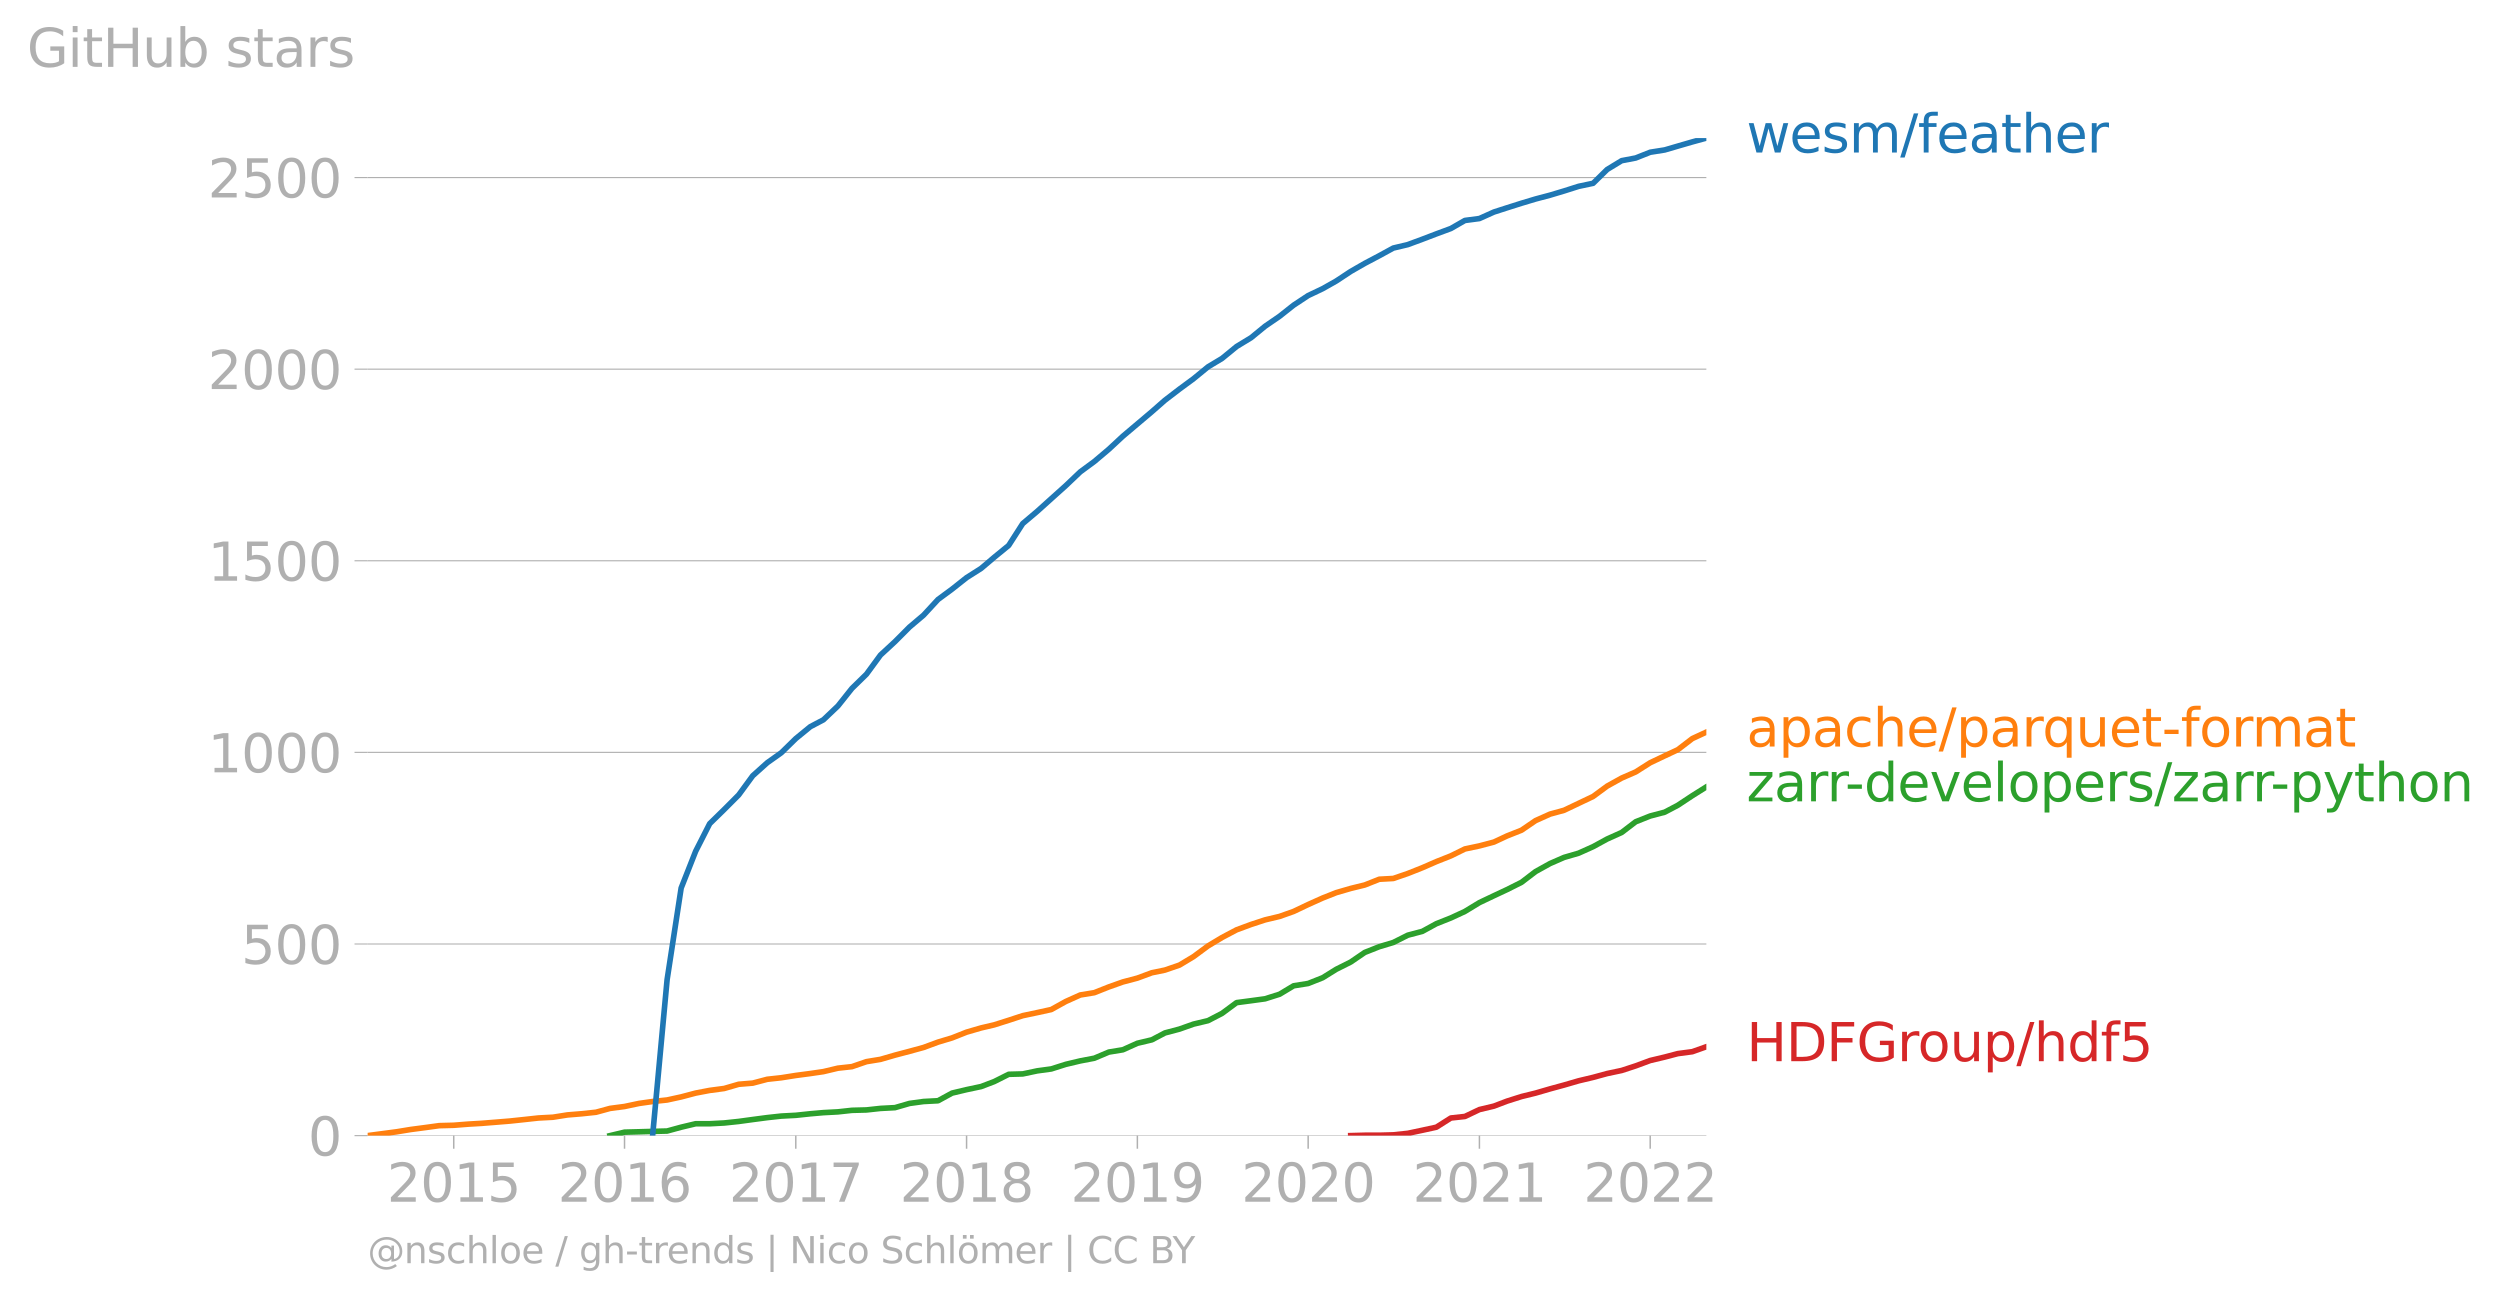 <?xml version="1.0" encoding="utf-8" standalone="no"?>
<!DOCTYPE svg PUBLIC "-//W3C//DTD SVG 1.1//EN"
  "http://www.w3.org/Graphics/SVG/1.1/DTD/svg11.dtd">
<svg xmlns:xlink="http://www.w3.org/1999/xlink" width="666.908pt" height="346.47pt" viewBox="0 0 666.908 346.47" xmlns="http://www.w3.org/2000/svg" version="1.1">
 <defs>
  <style type="text/css">*{stroke-linejoin: round; stroke-linecap: butt}</style>
 </defs>
 <g id="figure_1">
  <g id="patch_1">
   <path d="M 0 346.47 
L 666.908 346.47 
L 666.908 -0 
L 0 -0 
L 0 346.47 
z
" style="fill: none"/>
  </g>
  <g id="axes_1">
   <g id="patch_2">
    <path d="M 98.073 302.943 
L 455.193 302.943 
L 455.193 36.831 
L 98.073 36.831 
L 98.073 302.943 
z
" style="fill: none"/>
   </g>
   <g id="matplotlib.axis_1">
    <g id="xtick_1">
     <g id="line2d_1">
      <defs>
       <path id="m9026b7f350" d="M 0 0 
L 0 3.5 
" style="stroke: #b0b0b0; stroke-width: 0.4"/>
      </defs>
      <g>
       <use xlink:href="#m9026b7f350" x="121.041" y="302.943" style="fill: #b0b0b0; stroke: #b0b0b0; stroke-width: 0.4"/>
      </g>
     </g>
     <g id="text_1">
      <!-- 2015 -->
      <g style="fill: #b0b0b0" transform="translate(103.226 320.58)scale(0.14 -0.14)">
       <defs>
        <path id="DejaVuSans-32" d="M 1228 531 
L 3431 531 
L 3431 0 
L 469 0 
L 469 531 
Q 828 903 1448 1529 
Q 2069 2156 2228 2338 
Q 2531 2678 2651 2914 
Q 2772 3150 2772 3378 
Q 2772 3750 2511 3984 
Q 2250 4219 1831 4219 
Q 1534 4219 1204 4116 
Q 875 4013 500 3803 
L 500 4441 
Q 881 4594 1212 4672 
Q 1544 4750 1819 4750 
Q 2544 4750 2975 4387 
Q 3406 4025 3406 3419 
Q 3406 3131 3298 2873 
Q 3191 2616 2906 2266 
Q 2828 2175 2409 1742 
Q 1991 1309 1228 531 
z
" transform="scale(0.016)"/>
        <path id="DejaVuSans-30" d="M 2034 4250 
Q 1547 4250 1301 3770 
Q 1056 3291 1056 2328 
Q 1056 1369 1301 889 
Q 1547 409 2034 409 
Q 2525 409 2770 889 
Q 3016 1369 3016 2328 
Q 3016 3291 2770 3770 
Q 2525 4250 2034 4250 
z
M 2034 4750 
Q 2819 4750 3233 4129 
Q 3647 3509 3647 2328 
Q 3647 1150 3233 529 
Q 2819 -91 2034 -91 
Q 1250 -91 836 529 
Q 422 1150 422 2328 
Q 422 3509 836 4129 
Q 1250 4750 2034 4750 
z
" transform="scale(0.016)"/>
        <path id="DejaVuSans-31" d="M 794 531 
L 1825 531 
L 1825 4091 
L 703 3866 
L 703 4441 
L 1819 4666 
L 2450 4666 
L 2450 531 
L 3481 531 
L 3481 0 
L 794 0 
L 794 531 
z
" transform="scale(0.016)"/>
        <path id="DejaVuSans-35" d="M 691 4666 
L 3169 4666 
L 3169 4134 
L 1269 4134 
L 1269 2991 
Q 1406 3038 1543 3061 
Q 1681 3084 1819 3084 
Q 2600 3084 3056 2656 
Q 3513 2228 3513 1497 
Q 3513 744 3044 326 
Q 2575 -91 1722 -91 
Q 1428 -91 1123 -41 
Q 819 9 494 109 
L 494 744 
Q 775 591 1075 516 
Q 1375 441 1709 441 
Q 2250 441 2565 725 
Q 2881 1009 2881 1497 
Q 2881 1984 2565 2268 
Q 2250 2553 1709 2553 
Q 1456 2553 1204 2497 
Q 953 2441 691 2322 
L 691 4666 
z
" transform="scale(0.016)"/>
       </defs>
       <use xlink:href="#DejaVuSans-32"/>
       <use xlink:href="#DejaVuSans-30" x="63.623"/>
       <use xlink:href="#DejaVuSans-31" x="127.246"/>
       <use xlink:href="#DejaVuSans-35" x="190.869"/>
      </g>
     </g>
    </g>
    <g id="xtick_2">
     <g id="line2d_2">
      <g>
       <use xlink:href="#m9026b7f350" x="166.601" y="302.943" style="fill: #b0b0b0; stroke: #b0b0b0; stroke-width: 0.4"/>
      </g>
     </g>
     <g id="text_2">
      <!-- 2016 -->
      <g style="fill: #b0b0b0" transform="translate(148.786 320.58)scale(0.14 -0.14)">
       <defs>
        <path id="DejaVuSans-36" d="M 2113 2584 
Q 1688 2584 1439 2293 
Q 1191 2003 1191 1497 
Q 1191 994 1439 701 
Q 1688 409 2113 409 
Q 2538 409 2786 701 
Q 3034 994 3034 1497 
Q 3034 2003 2786 2293 
Q 2538 2584 2113 2584 
z
M 3366 4563 
L 3366 3988 
Q 3128 4100 2886 4159 
Q 2644 4219 2406 4219 
Q 1781 4219 1451 3797 
Q 1122 3375 1075 2522 
Q 1259 2794 1537 2939 
Q 1816 3084 2150 3084 
Q 2853 3084 3261 2657 
Q 3669 2231 3669 1497 
Q 3669 778 3244 343 
Q 2819 -91 2113 -91 
Q 1303 -91 875 529 
Q 447 1150 447 2328 
Q 447 3434 972 4092 
Q 1497 4750 2381 4750 
Q 2619 4750 2861 4703 
Q 3103 4656 3366 4563 
z
" transform="scale(0.016)"/>
       </defs>
       <use xlink:href="#DejaVuSans-32"/>
       <use xlink:href="#DejaVuSans-30" x="63.623"/>
       <use xlink:href="#DejaVuSans-31" x="127.246"/>
       <use xlink:href="#DejaVuSans-36" x="190.869"/>
      </g>
     </g>
    </g>
    <g id="xtick_3">
     <g id="line2d_3">
      <g>
       <use xlink:href="#m9026b7f350" x="212.287" y="302.943" style="fill: #b0b0b0; stroke: #b0b0b0; stroke-width: 0.4"/>
      </g>
     </g>
     <g id="text_3">
      <!-- 2017 -->
      <g style="fill: #b0b0b0" transform="translate(194.472 320.58)scale(0.14 -0.14)">
       <defs>
        <path id="DejaVuSans-37" d="M 525 4666 
L 3525 4666 
L 3525 4397 
L 1831 0 
L 1172 0 
L 2766 4134 
L 525 4134 
L 525 4666 
z
" transform="scale(0.016)"/>
       </defs>
       <use xlink:href="#DejaVuSans-32"/>
       <use xlink:href="#DejaVuSans-30" x="63.623"/>
       <use xlink:href="#DejaVuSans-31" x="127.246"/>
       <use xlink:href="#DejaVuSans-37" x="190.869"/>
      </g>
     </g>
    </g>
    <g id="xtick_4">
     <g id="line2d_4">
      <g>
       <use xlink:href="#m9026b7f350" x="257.847" y="302.943" style="fill: #b0b0b0; stroke: #b0b0b0; stroke-width: 0.4"/>
      </g>
     </g>
     <g id="text_4">
      <!-- 2018 -->
      <g style="fill: #b0b0b0" transform="translate(240.032 320.58)scale(0.14 -0.14)">
       <defs>
        <path id="DejaVuSans-38" d="M 2034 2216 
Q 1584 2216 1326 1975 
Q 1069 1734 1069 1313 
Q 1069 891 1326 650 
Q 1584 409 2034 409 
Q 2484 409 2743 651 
Q 3003 894 3003 1313 
Q 3003 1734 2745 1975 
Q 2488 2216 2034 2216 
z
M 1403 2484 
Q 997 2584 770 2862 
Q 544 3141 544 3541 
Q 544 4100 942 4425 
Q 1341 4750 2034 4750 
Q 2731 4750 3128 4425 
Q 3525 4100 3525 3541 
Q 3525 3141 3298 2862 
Q 3072 2584 2669 2484 
Q 3125 2378 3379 2068 
Q 3634 1759 3634 1313 
Q 3634 634 3220 271 
Q 2806 -91 2034 -91 
Q 1263 -91 848 271 
Q 434 634 434 1313 
Q 434 1759 690 2068 
Q 947 2378 1403 2484 
z
M 1172 3481 
Q 1172 3119 1398 2916 
Q 1625 2713 2034 2713 
Q 2441 2713 2670 2916 
Q 2900 3119 2900 3481 
Q 2900 3844 2670 4047 
Q 2441 4250 2034 4250 
Q 1625 4250 1398 4047 
Q 1172 3844 1172 3481 
z
" transform="scale(0.016)"/>
       </defs>
       <use xlink:href="#DejaVuSans-32"/>
       <use xlink:href="#DejaVuSans-30" x="63.623"/>
       <use xlink:href="#DejaVuSans-31" x="127.246"/>
       <use xlink:href="#DejaVuSans-38" x="190.869"/>
      </g>
     </g>
    </g>
    <g id="xtick_5">
     <g id="line2d_5">
      <g>
       <use xlink:href="#m9026b7f350" x="303.408" y="302.943" style="fill: #b0b0b0; stroke: #b0b0b0; stroke-width: 0.4"/>
      </g>
     </g>
     <g id="text_5">
      <!-- 2019 -->
      <g style="fill: #b0b0b0" transform="translate(285.593 320.58)scale(0.14 -0.14)">
       <defs>
        <path id="DejaVuSans-39" d="M 703 97 
L 703 672 
Q 941 559 1184 500 
Q 1428 441 1663 441 
Q 2288 441 2617 861 
Q 2947 1281 2994 2138 
Q 2813 1869 2534 1725 
Q 2256 1581 1919 1581 
Q 1219 1581 811 2004 
Q 403 2428 403 3163 
Q 403 3881 828 4315 
Q 1253 4750 1959 4750 
Q 2769 4750 3195 4129 
Q 3622 3509 3622 2328 
Q 3622 1225 3098 567 
Q 2575 -91 1691 -91 
Q 1453 -91 1209 -44 
Q 966 3 703 97 
z
M 1959 2075 
Q 2384 2075 2632 2365 
Q 2881 2656 2881 3163 
Q 2881 3666 2632 3958 
Q 2384 4250 1959 4250 
Q 1534 4250 1286 3958 
Q 1038 3666 1038 3163 
Q 1038 2656 1286 2365 
Q 1534 2075 1959 2075 
z
" transform="scale(0.016)"/>
       </defs>
       <use xlink:href="#DejaVuSans-32"/>
       <use xlink:href="#DejaVuSans-30" x="63.623"/>
       <use xlink:href="#DejaVuSans-31" x="127.246"/>
       <use xlink:href="#DejaVuSans-39" x="190.869"/>
      </g>
     </g>
    </g>
    <g id="xtick_6">
     <g id="line2d_6">
      <g>
       <use xlink:href="#m9026b7f350" x="348.968" y="302.943" style="fill: #b0b0b0; stroke: #b0b0b0; stroke-width: 0.4"/>
      </g>
     </g>
     <g id="text_6">
      <!-- 2020 -->
      <g style="fill: #b0b0b0" transform="translate(331.153 320.58)scale(0.14 -0.14)">
       <use xlink:href="#DejaVuSans-32"/>
       <use xlink:href="#DejaVuSans-30" x="63.623"/>
       <use xlink:href="#DejaVuSans-32" x="127.246"/>
       <use xlink:href="#DejaVuSans-30" x="190.869"/>
      </g>
     </g>
    </g>
    <g id="xtick_7">
     <g id="line2d_7">
      <g>
       <use xlink:href="#m9026b7f350" x="394.654" y="302.943" style="fill: #b0b0b0; stroke: #b0b0b0; stroke-width: 0.4"/>
      </g>
     </g>
     <g id="text_7">
      <!-- 2021 -->
      <g style="fill: #b0b0b0" transform="translate(376.839 320.58)scale(0.14 -0.14)">
       <use xlink:href="#DejaVuSans-32"/>
       <use xlink:href="#DejaVuSans-30" x="63.623"/>
       <use xlink:href="#DejaVuSans-32" x="127.246"/>
       <use xlink:href="#DejaVuSans-31" x="190.869"/>
      </g>
     </g>
    </g>
    <g id="xtick_8">
     <g id="line2d_8">
      <g>
       <use xlink:href="#m9026b7f350" x="440.214" y="302.943" style="fill: #b0b0b0; stroke: #b0b0b0; stroke-width: 0.4"/>
      </g>
     </g>
     <g id="text_8">
      <!-- 2022 -->
      <g style="fill: #b0b0b0" transform="translate(422.399 320.58)scale(0.14 -0.14)">
       <use xlink:href="#DejaVuSans-32"/>
       <use xlink:href="#DejaVuSans-30" x="63.623"/>
       <use xlink:href="#DejaVuSans-32" x="127.246"/>
       <use xlink:href="#DejaVuSans-32" x="190.869"/>
      </g>
     </g>
    </g>
   </g>
   <g id="matplotlib.axis_2">
    <g id="ytick_1">
     <g id="line2d_9">
      <path d="M 98.073 302.943 
L 455.193 302.943 
" clip-path="url(#p55675141c0)" style="fill: none; stroke: #b0b0b0; stroke-width: 0.3; stroke-linecap: square"/>
     </g>
     <g id="line2d_10">
      <defs>
       <path id="mcfb1edc0c2" d="M 0 0 
L -3.5 0 
" style="stroke: #b0b0b0; stroke-width: 0.3"/>
      </defs>
      <g>
       <use xlink:href="#mcfb1edc0c2" x="98.073" y="302.943" style="fill: #b0b0b0; stroke: #b0b0b0; stroke-width: 0.3"/>
      </g>
     </g>
     <g id="text_9">
      <!-- 0 -->
      <g style="fill: #b0b0b0" transform="translate(82.166 308.262)scale(0.14 -0.14)">
       <use xlink:href="#DejaVuSans-30"/>
      </g>
     </g>
    </g>
    <g id="ytick_2">
     <g id="line2d_11">
      <path d="M 98.073 251.826 
L 455.193 251.826 
" clip-path="url(#p55675141c0)" style="fill: none; stroke: #b0b0b0; stroke-width: 0.3; stroke-linecap: square"/>
     </g>
     <g id="line2d_12">
      <g>
       <use xlink:href="#mcfb1edc0c2" x="98.073" y="251.826" style="fill: #b0b0b0; stroke: #b0b0b0; stroke-width: 0.3"/>
      </g>
     </g>
     <g id="text_10">
      <!-- 500 -->
      <g style="fill: #b0b0b0" transform="translate(64.351 257.145)scale(0.14 -0.14)">
       <use xlink:href="#DejaVuSans-35"/>
       <use xlink:href="#DejaVuSans-30" x="63.623"/>
       <use xlink:href="#DejaVuSans-30" x="127.246"/>
      </g>
     </g>
    </g>
    <g id="ytick_3">
     <g id="line2d_13">
      <path d="M 98.073 200.71 
L 455.193 200.71 
" clip-path="url(#p55675141c0)" style="fill: none; stroke: #b0b0b0; stroke-width: 0.3; stroke-linecap: square"/>
     </g>
     <g id="line2d_14">
      <g>
       <use xlink:href="#mcfb1edc0c2" x="98.073" y="200.71" style="fill: #b0b0b0; stroke: #b0b0b0; stroke-width: 0.3"/>
      </g>
     </g>
     <g id="text_11">
      <!-- 1000 -->
      <g style="fill: #b0b0b0" transform="translate(55.443 206.029)scale(0.14 -0.14)">
       <use xlink:href="#DejaVuSans-31"/>
       <use xlink:href="#DejaVuSans-30" x="63.623"/>
       <use xlink:href="#DejaVuSans-30" x="127.246"/>
       <use xlink:href="#DejaVuSans-30" x="190.869"/>
      </g>
     </g>
    </g>
    <g id="ytick_4">
     <g id="line2d_15">
      <path d="M 98.073 149.593 
L 455.193 149.593 
" clip-path="url(#p55675141c0)" style="fill: none; stroke: #b0b0b0; stroke-width: 0.3; stroke-linecap: square"/>
     </g>
     <g id="line2d_16">
      <g>
       <use xlink:href="#mcfb1edc0c2" x="98.073" y="149.593" style="fill: #b0b0b0; stroke: #b0b0b0; stroke-width: 0.3"/>
      </g>
     </g>
     <g id="text_12">
      <!-- 1500 -->
      <g style="fill: #b0b0b0" transform="translate(55.443 154.912)scale(0.14 -0.14)">
       <use xlink:href="#DejaVuSans-31"/>
       <use xlink:href="#DejaVuSans-35" x="63.623"/>
       <use xlink:href="#DejaVuSans-30" x="127.246"/>
       <use xlink:href="#DejaVuSans-30" x="190.869"/>
      </g>
     </g>
    </g>
    <g id="ytick_5">
     <g id="line2d_17">
      <path d="M 98.073 98.477 
L 455.193 98.477 
" clip-path="url(#p55675141c0)" style="fill: none; stroke: #b0b0b0; stroke-width: 0.3; stroke-linecap: square"/>
     </g>
     <g id="line2d_18">
      <g>
       <use xlink:href="#mcfb1edc0c2" x="98.073" y="98.477" style="fill: #b0b0b0; stroke: #b0b0b0; stroke-width: 0.3"/>
      </g>
     </g>
     <g id="text_13">
      <!-- 2000 -->
      <g style="fill: #b0b0b0" transform="translate(55.443 103.796)scale(0.14 -0.14)">
       <use xlink:href="#DejaVuSans-32"/>
       <use xlink:href="#DejaVuSans-30" x="63.623"/>
       <use xlink:href="#DejaVuSans-30" x="127.246"/>
       <use xlink:href="#DejaVuSans-30" x="190.869"/>
      </g>
     </g>
    </g>
    <g id="ytick_6">
     <g id="line2d_19">
      <path d="M 98.073 47.361 
L 455.193 47.361 
" clip-path="url(#p55675141c0)" style="fill: none; stroke: #b0b0b0; stroke-width: 0.3; stroke-linecap: square"/>
     </g>
     <g id="line2d_20">
      <g>
       <use xlink:href="#mcfb1edc0c2" x="98.073" y="47.361" style="fill: #b0b0b0; stroke: #b0b0b0; stroke-width: 0.3"/>
      </g>
     </g>
     <g id="text_14">
      <!-- 2500 -->
      <g style="fill: #b0b0b0" transform="translate(55.443 52.679)scale(0.14 -0.14)">
       <use xlink:href="#DejaVuSans-32"/>
       <use xlink:href="#DejaVuSans-35" x="63.623"/>
       <use xlink:href="#DejaVuSans-30" x="127.246"/>
       <use xlink:href="#DejaVuSans-30" x="190.869"/>
      </g>
     </g>
    </g>
    <g id="text_15">
     <!-- GitHub stars -->
     <g style="fill: #b0b0b0" transform="translate(7.2 17.838)scale(0.14 -0.14)">
      <defs>
       <path id="DejaVuSans-47" d="M 3809 666 
L 3809 1919 
L 2778 1919 
L 2778 2438 
L 4434 2438 
L 4434 434 
Q 4069 175 3628 42 
Q 3188 -91 2688 -91 
Q 1594 -91 976 548 
Q 359 1188 359 2328 
Q 359 3472 976 4111 
Q 1594 4750 2688 4750 
Q 3144 4750 3555 4637 
Q 3966 4525 4313 4306 
L 4313 3634 
Q 3963 3931 3569 4081 
Q 3175 4231 2741 4231 
Q 1884 4231 1454 3753 
Q 1025 3275 1025 2328 
Q 1025 1384 1454 906 
Q 1884 428 2741 428 
Q 3075 428 3337 486 
Q 3600 544 3809 666 
z
" transform="scale(0.016)"/>
       <path id="DejaVuSans-69" d="M 603 3500 
L 1178 3500 
L 1178 0 
L 603 0 
L 603 3500 
z
M 603 4863 
L 1178 4863 
L 1178 4134 
L 603 4134 
L 603 4863 
z
" transform="scale(0.016)"/>
       <path id="DejaVuSans-74" d="M 1172 4494 
L 1172 3500 
L 2356 3500 
L 2356 3053 
L 1172 3053 
L 1172 1153 
Q 1172 725 1289 603 
Q 1406 481 1766 481 
L 2356 481 
L 2356 0 
L 1766 0 
Q 1100 0 847 248 
Q 594 497 594 1153 
L 594 3053 
L 172 3053 
L 172 3500 
L 594 3500 
L 594 4494 
L 1172 4494 
z
" transform="scale(0.016)"/>
       <path id="DejaVuSans-48" d="M 628 4666 
L 1259 4666 
L 1259 2753 
L 3553 2753 
L 3553 4666 
L 4184 4666 
L 4184 0 
L 3553 0 
L 3553 2222 
L 1259 2222 
L 1259 0 
L 628 0 
L 628 4666 
z
" transform="scale(0.016)"/>
       <path id="DejaVuSans-75" d="M 544 1381 
L 544 3500 
L 1119 3500 
L 1119 1403 
Q 1119 906 1312 657 
Q 1506 409 1894 409 
Q 2359 409 2629 706 
Q 2900 1003 2900 1516 
L 2900 3500 
L 3475 3500 
L 3475 0 
L 2900 0 
L 2900 538 
Q 2691 219 2414 64 
Q 2138 -91 1772 -91 
Q 1169 -91 856 284 
Q 544 659 544 1381 
z
M 1991 3584 
L 1991 3584 
z
" transform="scale(0.016)"/>
       <path id="DejaVuSans-62" d="M 3116 1747 
Q 3116 2381 2855 2742 
Q 2594 3103 2138 3103 
Q 1681 3103 1420 2742 
Q 1159 2381 1159 1747 
Q 1159 1113 1420 752 
Q 1681 391 2138 391 
Q 2594 391 2855 752 
Q 3116 1113 3116 1747 
z
M 1159 2969 
Q 1341 3281 1617 3432 
Q 1894 3584 2278 3584 
Q 2916 3584 3314 3078 
Q 3713 2572 3713 1747 
Q 3713 922 3314 415 
Q 2916 -91 2278 -91 
Q 1894 -91 1617 61 
Q 1341 213 1159 525 
L 1159 0 
L 581 0 
L 581 4863 
L 1159 4863 
L 1159 2969 
z
" transform="scale(0.016)"/>
       <path id="DejaVuSans-20" transform="scale(0.016)"/>
       <path id="DejaVuSans-73" d="M 2834 3397 
L 2834 2853 
Q 2591 2978 2328 3040 
Q 2066 3103 1784 3103 
Q 1356 3103 1142 2972 
Q 928 2841 928 2578 
Q 928 2378 1081 2264 
Q 1234 2150 1697 2047 
L 1894 2003 
Q 2506 1872 2764 1633 
Q 3022 1394 3022 966 
Q 3022 478 2636 193 
Q 2250 -91 1575 -91 
Q 1294 -91 989 -36 
Q 684 19 347 128 
L 347 722 
Q 666 556 975 473 
Q 1284 391 1588 391 
Q 1994 391 2212 530 
Q 2431 669 2431 922 
Q 2431 1156 2273 1281 
Q 2116 1406 1581 1522 
L 1381 1569 
Q 847 1681 609 1914 
Q 372 2147 372 2553 
Q 372 3047 722 3315 
Q 1072 3584 1716 3584 
Q 2034 3584 2315 3537 
Q 2597 3491 2834 3397 
z
" transform="scale(0.016)"/>
       <path id="DejaVuSans-61" d="M 2194 1759 
Q 1497 1759 1228 1600 
Q 959 1441 959 1056 
Q 959 750 1161 570 
Q 1363 391 1709 391 
Q 2188 391 2477 730 
Q 2766 1069 2766 1631 
L 2766 1759 
L 2194 1759 
z
M 3341 1997 
L 3341 0 
L 2766 0 
L 2766 531 
Q 2569 213 2275 61 
Q 1981 -91 1556 -91 
Q 1019 -91 701 211 
Q 384 513 384 1019 
Q 384 1609 779 1909 
Q 1175 2209 1959 2209 
L 2766 2209 
L 2766 2266 
Q 2766 2663 2505 2880 
Q 2244 3097 1772 3097 
Q 1472 3097 1187 3025 
Q 903 2953 641 2809 
L 641 3341 
Q 956 3463 1253 3523 
Q 1550 3584 1831 3584 
Q 2591 3584 2966 3190 
Q 3341 2797 3341 1997 
z
" transform="scale(0.016)"/>
       <path id="DejaVuSans-72" d="M 2631 2963 
Q 2534 3019 2420 3045 
Q 2306 3072 2169 3072 
Q 1681 3072 1420 2755 
Q 1159 2438 1159 1844 
L 1159 0 
L 581 0 
L 581 3500 
L 1159 3500 
L 1159 2956 
Q 1341 3275 1631 3429 
Q 1922 3584 2338 3584 
Q 2397 3584 2469 3576 
Q 2541 3569 2628 3553 
L 2631 2963 
z
" transform="scale(0.016)"/>
      </defs>
      <use xlink:href="#DejaVuSans-47"/>
      <use xlink:href="#DejaVuSans-69" x="77.49"/>
      <use xlink:href="#DejaVuSans-74" x="105.273"/>
      <use xlink:href="#DejaVuSans-48" x="144.482"/>
      <use xlink:href="#DejaVuSans-75" x="219.678"/>
      <use xlink:href="#DejaVuSans-62" x="283.057"/>
      <use xlink:href="#DejaVuSans-20" x="346.533"/>
      <use xlink:href="#DejaVuSans-73" x="378.32"/>
      <use xlink:href="#DejaVuSans-74" x="430.42"/>
      <use xlink:href="#DejaVuSans-61" x="469.629"/>
      <use xlink:href="#DejaVuSans-72" x="530.908"/>
      <use xlink:href="#DejaVuSans-73" x="572.021"/>
     </g>
    </g>
   </g>
   <g id="line2d_21">
    <path d="M 360.327 302.943 
L 364.072 302.84 
L 367.942 302.84 
L 371.686 302.738 
L 375.556 302.329 
L 379.425 301.511 
L 383.17 300.693 
L 387.039 298.24 
L 390.784 297.831 
L 394.654 295.991 
L 398.523 295.071 
L 402.018 293.742 
L 405.888 292.515 
L 409.633 291.595 
L 413.502 290.47 
L 417.247 289.448 
L 421.116 288.323 
L 424.986 287.403 
L 428.731 286.381 
L 432.6 285.563 
L 436.345 284.336 
L 440.214 282.905 
L 444.084 281.985 
L 447.579 281.065 
L 451.448 280.554 
L 455.193 279.225 
" clip-path="url(#p55675141c0)" style="fill: none; stroke: #d62728; stroke-width: 1.5; stroke-linecap: square"/>
   </g>
   <g id="line2d_22">
    <path d="M 162.732 302.943 
L 166.601 302.022 
L 170.471 301.92 
L 174.091 301.818 
L 177.96 301.716 
L 181.705 300.693 
L 185.574 299.773 
L 189.319 299.773 
L 193.189 299.569 
L 197.058 299.16 
L 200.803 298.649 
L 204.672 298.138 
L 208.417 297.729 
L 212.287 297.524 
L 216.156 297.115 
L 219.651 296.809 
L 223.521 296.604 
L 227.265 296.195 
L 231.135 296.093 
L 234.88 295.684 
L 238.749 295.48 
L 242.619 294.355 
L 246.363 293.844 
L 250.233 293.639 
L 253.978 291.595 
L 257.847 290.675 
L 261.717 289.857 
L 265.212 288.528 
L 269.081 286.585 
L 272.826 286.483 
L 276.696 285.665 
L 280.44 285.154 
L 284.31 283.927 
L 288.179 283.007 
L 291.924 282.292 
L 295.794 280.656 
L 299.538 280.042 
L 303.408 278.304 
L 307.277 277.384 
L 310.772 275.544 
L 314.642 274.522 
L 318.387 273.193 
L 322.256 272.273 
L 326.001 270.33 
L 329.87 267.468 
L 333.74 266.957 
L 337.485 266.445 
L 341.354 265.219 
L 345.099 262.97 
L 348.968 262.356 
L 352.838 260.823 
L 356.458 258.574 
L 360.327 256.631 
L 364.072 254.075 
L 367.942 252.542 
L 371.686 251.417 
L 375.556 249.475 
L 379.425 248.453 
L 383.17 246.408 
L 387.039 244.874 
L 390.784 243.136 
L 394.654 240.785 
L 398.523 238.945 
L 402.018 237.309 
L 405.888 235.367 
L 409.633 232.504 
L 413.502 230.357 
L 417.247 228.722 
L 421.116 227.597 
L 424.986 225.859 
L 428.731 223.814 
L 432.6 222.076 
L 436.345 219.214 
L 440.214 217.68 
L 444.084 216.658 
L 447.579 214.818 
L 451.448 212.262 
L 455.193 209.911 
" clip-path="url(#p55675141c0)" style="fill: none; stroke: #2ca02c; stroke-width: 1.5; stroke-linecap: square"/>
   </g>
   <g id="line2d_23">
    <path d="M 98.073 302.943 
L 101.943 302.431 
L 105.812 301.92 
L 109.557 301.307 
L 113.426 300.796 
L 117.171 300.285 
L 121.041 300.182 
L 124.91 299.876 
L 128.405 299.671 
L 132.275 299.364 
L 136.019 299.058 
L 139.889 298.649 
L 143.634 298.24 
L 147.503 298.035 
L 151.373 297.422 
L 155.117 297.115 
L 158.987 296.706 
L 162.732 295.684 
L 166.601 295.173 
L 170.471 294.355 
L 174.091 293.844 
L 177.96 293.435 
L 181.705 292.617 
L 185.574 291.595 
L 189.319 290.879 
L 193.189 290.368 
L 197.058 289.243 
L 200.803 288.937 
L 204.672 287.914 
L 208.417 287.505 
L 212.287 286.892 
L 216.156 286.381 
L 219.651 285.87 
L 223.521 284.95 
L 227.265 284.541 
L 231.135 283.212 
L 234.88 282.598 
L 238.749 281.474 
L 242.619 280.451 
L 246.363 279.429 
L 250.233 277.998 
L 253.978 276.873 
L 257.847 275.34 
L 261.717 274.215 
L 265.212 273.397 
L 269.081 272.171 
L 272.826 270.944 
L 276.696 270.126 
L 280.44 269.308 
L 284.31 267.161 
L 288.179 265.423 
L 291.924 264.81 
L 295.794 263.276 
L 299.538 261.947 
L 303.408 260.925 
L 307.277 259.494 
L 310.772 258.778 
L 314.642 257.449 
L 318.387 255.2 
L 322.256 252.337 
L 326.001 250.088 
L 329.87 248.044 
L 333.74 246.612 
L 337.485 245.386 
L 341.354 244.465 
L 345.099 243.136 
L 348.968 241.296 
L 352.838 239.558 
L 356.458 238.127 
L 360.327 237.002 
L 364.072 236.082 
L 367.942 234.549 
L 371.686 234.344 
L 375.556 233.015 
L 379.425 231.482 
L 383.17 229.846 
L 387.039 228.313 
L 390.784 226.472 
L 394.654 225.655 
L 398.523 224.632 
L 402.018 222.997 
L 405.888 221.463 
L 409.633 218.907 
L 413.502 217.169 
L 417.247 216.147 
L 421.116 214.307 
L 424.986 212.467 
L 428.731 209.706 
L 432.6 207.559 
L 436.345 205.924 
L 440.214 203.47 
L 444.084 201.63 
L 447.579 199.994 
L 451.448 197.029 
L 455.193 195.291 
" clip-path="url(#p55675141c0)" style="fill: none; stroke: #ff7f0e; stroke-width: 1.5; stroke-linecap: square"/>
   </g>
   <g id="text_16">
    <!-- wesm/feather -->
    <g style="fill: #1f77b4" transform="translate(465.907 40.694)scale(0.14 -0.14)">
     <defs>
      <path id="DejaVuSans-77" d="M 269 3500 
L 844 3500 
L 1563 769 
L 2278 3500 
L 2956 3500 
L 3675 769 
L 4391 3500 
L 4966 3500 
L 4050 0 
L 3372 0 
L 2619 2869 
L 1863 0 
L 1184 0 
L 269 3500 
z
" transform="scale(0.016)"/>
      <path id="DejaVuSans-65" d="M 3597 1894 
L 3597 1613 
L 953 1613 
Q 991 1019 1311 708 
Q 1631 397 2203 397 
Q 2534 397 2845 478 
Q 3156 559 3463 722 
L 3463 178 
Q 3153 47 2828 -22 
Q 2503 -91 2169 -91 
Q 1331 -91 842 396 
Q 353 884 353 1716 
Q 353 2575 817 3079 
Q 1281 3584 2069 3584 
Q 2775 3584 3186 3129 
Q 3597 2675 3597 1894 
z
M 3022 2063 
Q 3016 2534 2758 2815 
Q 2500 3097 2075 3097 
Q 1594 3097 1305 2825 
Q 1016 2553 972 2059 
L 3022 2063 
z
" transform="scale(0.016)"/>
      <path id="DejaVuSans-6d" d="M 3328 2828 
Q 3544 3216 3844 3400 
Q 4144 3584 4550 3584 
Q 5097 3584 5394 3201 
Q 5691 2819 5691 2113 
L 5691 0 
L 5113 0 
L 5113 2094 
Q 5113 2597 4934 2840 
Q 4756 3084 4391 3084 
Q 3944 3084 3684 2787 
Q 3425 2491 3425 1978 
L 3425 0 
L 2847 0 
L 2847 2094 
Q 2847 2600 2669 2842 
Q 2491 3084 2119 3084 
Q 1678 3084 1418 2786 
Q 1159 2488 1159 1978 
L 1159 0 
L 581 0 
L 581 3500 
L 1159 3500 
L 1159 2956 
Q 1356 3278 1631 3431 
Q 1906 3584 2284 3584 
Q 2666 3584 2933 3390 
Q 3200 3197 3328 2828 
z
" transform="scale(0.016)"/>
      <path id="DejaVuSans-2f" d="M 1625 4666 
L 2156 4666 
L 531 -594 
L 0 -594 
L 1625 4666 
z
" transform="scale(0.016)"/>
      <path id="DejaVuSans-66" d="M 2375 4863 
L 2375 4384 
L 1825 4384 
Q 1516 4384 1395 4259 
Q 1275 4134 1275 3809 
L 1275 3500 
L 2222 3500 
L 2222 3053 
L 1275 3053 
L 1275 0 
L 697 0 
L 697 3053 
L 147 3053 
L 147 3500 
L 697 3500 
L 697 3744 
Q 697 4328 969 4595 
Q 1241 4863 1831 4863 
L 2375 4863 
z
" transform="scale(0.016)"/>
      <path id="DejaVuSans-68" d="M 3513 2113 
L 3513 0 
L 2938 0 
L 2938 2094 
Q 2938 2591 2744 2837 
Q 2550 3084 2163 3084 
Q 1697 3084 1428 2787 
Q 1159 2491 1159 1978 
L 1159 0 
L 581 0 
L 581 4863 
L 1159 4863 
L 1159 2956 
Q 1366 3272 1645 3428 
Q 1925 3584 2291 3584 
Q 2894 3584 3203 3211 
Q 3513 2838 3513 2113 
z
" transform="scale(0.016)"/>
     </defs>
     <use xlink:href="#DejaVuSans-77"/>
     <use xlink:href="#DejaVuSans-65" x="81.787"/>
     <use xlink:href="#DejaVuSans-73" x="143.311"/>
     <use xlink:href="#DejaVuSans-6d" x="195.41"/>
     <use xlink:href="#DejaVuSans-2f" x="292.822"/>
     <use xlink:href="#DejaVuSans-66" x="326.514"/>
     <use xlink:href="#DejaVuSans-65" x="361.719"/>
     <use xlink:href="#DejaVuSans-61" x="423.242"/>
     <use xlink:href="#DejaVuSans-74" x="484.521"/>
     <use xlink:href="#DejaVuSans-68" x="523.73"/>
     <use xlink:href="#DejaVuSans-65" x="587.109"/>
     <use xlink:href="#DejaVuSans-72" x="648.633"/>
    </g>
   </g>
   <g id="text_17">
    <!-- apache/parquet-format -->
    <g style="fill: #ff7f0e" transform="translate(465.907 199.155)scale(0.14 -0.14)">
     <defs>
      <path id="DejaVuSans-70" d="M 1159 525 
L 1159 -1331 
L 581 -1331 
L 581 3500 
L 1159 3500 
L 1159 2969 
Q 1341 3281 1617 3432 
Q 1894 3584 2278 3584 
Q 2916 3584 3314 3078 
Q 3713 2572 3713 1747 
Q 3713 922 3314 415 
Q 2916 -91 2278 -91 
Q 1894 -91 1617 61 
Q 1341 213 1159 525 
z
M 3116 1747 
Q 3116 2381 2855 2742 
Q 2594 3103 2138 3103 
Q 1681 3103 1420 2742 
Q 1159 2381 1159 1747 
Q 1159 1113 1420 752 
Q 1681 391 2138 391 
Q 2594 391 2855 752 
Q 3116 1113 3116 1747 
z
" transform="scale(0.016)"/>
      <path id="DejaVuSans-63" d="M 3122 3366 
L 3122 2828 
Q 2878 2963 2633 3030 
Q 2388 3097 2138 3097 
Q 1578 3097 1268 2742 
Q 959 2388 959 1747 
Q 959 1106 1268 751 
Q 1578 397 2138 397 
Q 2388 397 2633 464 
Q 2878 531 3122 666 
L 3122 134 
Q 2881 22 2623 -34 
Q 2366 -91 2075 -91 
Q 1284 -91 818 406 
Q 353 903 353 1747 
Q 353 2603 823 3093 
Q 1294 3584 2113 3584 
Q 2378 3584 2631 3529 
Q 2884 3475 3122 3366 
z
" transform="scale(0.016)"/>
      <path id="DejaVuSans-71" d="M 947 1747 
Q 947 1113 1208 752 
Q 1469 391 1925 391 
Q 2381 391 2643 752 
Q 2906 1113 2906 1747 
Q 2906 2381 2643 2742 
Q 2381 3103 1925 3103 
Q 1469 3103 1208 2742 
Q 947 2381 947 1747 
z
M 2906 525 
Q 2725 213 2448 61 
Q 2172 -91 1784 -91 
Q 1150 -91 751 415 
Q 353 922 353 1747 
Q 353 2572 751 3078 
Q 1150 3584 1784 3584 
Q 2172 3584 2448 3432 
Q 2725 3281 2906 2969 
L 2906 3500 
L 3481 3500 
L 3481 -1331 
L 2906 -1331 
L 2906 525 
z
" transform="scale(0.016)"/>
      <path id="DejaVuSans-2d" d="M 313 2009 
L 1997 2009 
L 1997 1497 
L 313 1497 
L 313 2009 
z
" transform="scale(0.016)"/>
      <path id="DejaVuSans-6f" d="M 1959 3097 
Q 1497 3097 1228 2736 
Q 959 2375 959 1747 
Q 959 1119 1226 758 
Q 1494 397 1959 397 
Q 2419 397 2687 759 
Q 2956 1122 2956 1747 
Q 2956 2369 2687 2733 
Q 2419 3097 1959 3097 
z
M 1959 3584 
Q 2709 3584 3137 3096 
Q 3566 2609 3566 1747 
Q 3566 888 3137 398 
Q 2709 -91 1959 -91 
Q 1206 -91 779 398 
Q 353 888 353 1747 
Q 353 2609 779 3096 
Q 1206 3584 1959 3584 
z
" transform="scale(0.016)"/>
     </defs>
     <use xlink:href="#DejaVuSans-61"/>
     <use xlink:href="#DejaVuSans-70" x="61.279"/>
     <use xlink:href="#DejaVuSans-61" x="124.756"/>
     <use xlink:href="#DejaVuSans-63" x="186.035"/>
     <use xlink:href="#DejaVuSans-68" x="241.016"/>
     <use xlink:href="#DejaVuSans-65" x="304.395"/>
     <use xlink:href="#DejaVuSans-2f" x="365.918"/>
     <use xlink:href="#DejaVuSans-70" x="399.609"/>
     <use xlink:href="#DejaVuSans-61" x="463.086"/>
     <use xlink:href="#DejaVuSans-72" x="524.365"/>
     <use xlink:href="#DejaVuSans-71" x="563.729"/>
     <use xlink:href="#DejaVuSans-75" x="627.205"/>
     <use xlink:href="#DejaVuSans-65" x="690.584"/>
     <use xlink:href="#DejaVuSans-74" x="752.107"/>
     <use xlink:href="#DejaVuSans-2d" x="791.316"/>
     <use xlink:href="#DejaVuSans-66" x="827.4"/>
     <use xlink:href="#DejaVuSans-6f" x="862.605"/>
     <use xlink:href="#DejaVuSans-72" x="923.787"/>
     <use xlink:href="#DejaVuSans-6d" x="963.15"/>
     <use xlink:href="#DejaVuSans-61" x="1060.562"/>
     <use xlink:href="#DejaVuSans-74" x="1121.842"/>
    </g>
   </g>
   <g id="text_18">
    <!-- zarr-developers/zarr-python -->
    <g style="fill: #2ca02c" transform="translate(465.907 213.774)scale(0.14 -0.14)">
     <defs>
      <path id="DejaVuSans-7a" d="M 353 3500 
L 3084 3500 
L 3084 2975 
L 922 459 
L 3084 459 
L 3084 0 
L 275 0 
L 275 525 
L 2438 3041 
L 353 3041 
L 353 3500 
z
" transform="scale(0.016)"/>
      <path id="DejaVuSans-64" d="M 2906 2969 
L 2906 4863 
L 3481 4863 
L 3481 0 
L 2906 0 
L 2906 525 
Q 2725 213 2448 61 
Q 2172 -91 1784 -91 
Q 1150 -91 751 415 
Q 353 922 353 1747 
Q 353 2572 751 3078 
Q 1150 3584 1784 3584 
Q 2172 3584 2448 3432 
Q 2725 3281 2906 2969 
z
M 947 1747 
Q 947 1113 1208 752 
Q 1469 391 1925 391 
Q 2381 391 2643 752 
Q 2906 1113 2906 1747 
Q 2906 2381 2643 2742 
Q 2381 3103 1925 3103 
Q 1469 3103 1208 2742 
Q 947 2381 947 1747 
z
" transform="scale(0.016)"/>
      <path id="DejaVuSans-76" d="M 191 3500 
L 800 3500 
L 1894 563 
L 2988 3500 
L 3597 3500 
L 2284 0 
L 1503 0 
L 191 3500 
z
" transform="scale(0.016)"/>
      <path id="DejaVuSans-6c" d="M 603 4863 
L 1178 4863 
L 1178 0 
L 603 0 
L 603 4863 
z
" transform="scale(0.016)"/>
      <path id="DejaVuSans-79" d="M 2059 -325 
Q 1816 -950 1584 -1140 
Q 1353 -1331 966 -1331 
L 506 -1331 
L 506 -850 
L 844 -850 
Q 1081 -850 1212 -737 
Q 1344 -625 1503 -206 
L 1606 56 
L 191 3500 
L 800 3500 
L 1894 763 
L 2988 3500 
L 3597 3500 
L 2059 -325 
z
" transform="scale(0.016)"/>
      <path id="DejaVuSans-6e" d="M 3513 2113 
L 3513 0 
L 2938 0 
L 2938 2094 
Q 2938 2591 2744 2837 
Q 2550 3084 2163 3084 
Q 1697 3084 1428 2787 
Q 1159 2491 1159 1978 
L 1159 0 
L 581 0 
L 581 3500 
L 1159 3500 
L 1159 2956 
Q 1366 3272 1645 3428 
Q 1925 3584 2291 3584 
Q 2894 3584 3203 3211 
Q 3513 2838 3513 2113 
z
" transform="scale(0.016)"/>
     </defs>
     <use xlink:href="#DejaVuSans-7a"/>
     <use xlink:href="#DejaVuSans-61" x="52.49"/>
     <use xlink:href="#DejaVuSans-72" x="113.77"/>
     <use xlink:href="#DejaVuSans-72" x="153.133"/>
     <use xlink:href="#DejaVuSans-2d" x="187.871"/>
     <use xlink:href="#DejaVuSans-64" x="223.955"/>
     <use xlink:href="#DejaVuSans-65" x="287.432"/>
     <use xlink:href="#DejaVuSans-76" x="348.955"/>
     <use xlink:href="#DejaVuSans-65" x="408.135"/>
     <use xlink:href="#DejaVuSans-6c" x="469.658"/>
     <use xlink:href="#DejaVuSans-6f" x="497.441"/>
     <use xlink:href="#DejaVuSans-70" x="558.623"/>
     <use xlink:href="#DejaVuSans-65" x="622.1"/>
     <use xlink:href="#DejaVuSans-72" x="683.623"/>
     <use xlink:href="#DejaVuSans-73" x="724.736"/>
     <use xlink:href="#DejaVuSans-2f" x="776.836"/>
     <use xlink:href="#DejaVuSans-7a" x="810.527"/>
     <use xlink:href="#DejaVuSans-61" x="863.018"/>
     <use xlink:href="#DejaVuSans-72" x="924.297"/>
     <use xlink:href="#DejaVuSans-72" x="963.66"/>
     <use xlink:href="#DejaVuSans-2d" x="998.398"/>
     <use xlink:href="#DejaVuSans-70" x="1034.482"/>
     <use xlink:href="#DejaVuSans-79" x="1097.959"/>
     <use xlink:href="#DejaVuSans-74" x="1157.139"/>
     <use xlink:href="#DejaVuSans-68" x="1196.348"/>
     <use xlink:href="#DejaVuSans-6f" x="1259.727"/>
     <use xlink:href="#DejaVuSans-6e" x="1320.908"/>
    </g>
   </g>
   <g id="text_19">
    <!-- HDFGroup/hdf5 -->
    <g style="fill: #d62728" transform="translate(465.907 283.088)scale(0.14 -0.14)">
     <defs>
      <path id="DejaVuSans-44" d="M 1259 4147 
L 1259 519 
L 2022 519 
Q 2988 519 3436 956 
Q 3884 1394 3884 2338 
Q 3884 3275 3436 3711 
Q 2988 4147 2022 4147 
L 1259 4147 
z
M 628 4666 
L 1925 4666 
Q 3281 4666 3915 4102 
Q 4550 3538 4550 2338 
Q 4550 1131 3912 565 
Q 3275 0 1925 0 
L 628 0 
L 628 4666 
z
" transform="scale(0.016)"/>
      <path id="DejaVuSans-46" d="M 628 4666 
L 3309 4666 
L 3309 4134 
L 1259 4134 
L 1259 2759 
L 3109 2759 
L 3109 2228 
L 1259 2228 
L 1259 0 
L 628 0 
L 628 4666 
z
" transform="scale(0.016)"/>
     </defs>
     <use xlink:href="#DejaVuSans-48"/>
     <use xlink:href="#DejaVuSans-44" x="75.195"/>
     <use xlink:href="#DejaVuSans-46" x="152.197"/>
     <use xlink:href="#DejaVuSans-47" x="209.717"/>
     <use xlink:href="#DejaVuSans-72" x="287.207"/>
     <use xlink:href="#DejaVuSans-6f" x="326.07"/>
     <use xlink:href="#DejaVuSans-75" x="387.252"/>
     <use xlink:href="#DejaVuSans-70" x="450.631"/>
     <use xlink:href="#DejaVuSans-2f" x="514.107"/>
     <use xlink:href="#DejaVuSans-68" x="547.799"/>
     <use xlink:href="#DejaVuSans-64" x="611.178"/>
     <use xlink:href="#DejaVuSans-66" x="674.654"/>
     <use xlink:href="#DejaVuSans-35" x="709.859"/>
    </g>
   </g>
   <g id="text_20">
    <!-- @nschloe / gh-trends | Nico Schlömer | CC BY -->
    <g style="fill: #b0b0b0" transform="translate(98.073 336.979)scale(0.097 -0.097)">
     <defs>
      <path id="DejaVuSans-40" d="M 2381 1678 
Q 2381 1231 2603 976 
Q 2825 722 3213 722 
Q 3597 722 3817 978 
Q 4038 1234 4038 1678 
Q 4038 2116 3813 2373 
Q 3588 2631 3206 2631 
Q 2828 2631 2604 2375 
Q 2381 2119 2381 1678 
z
M 4084 744 
Q 3897 503 3655 389 
Q 3413 275 3091 275 
Q 2553 275 2217 664 
Q 1881 1053 1881 1678 
Q 1881 2303 2218 2693 
Q 2556 3084 3091 3084 
Q 3413 3084 3656 2967 
Q 3900 2850 4084 2613 
L 4084 3022 
L 4531 3022 
L 4531 722 
Q 4988 791 5245 1139 
Q 5503 1488 5503 2041 
Q 5503 2375 5404 2669 
Q 5306 2963 5106 3213 
Q 4781 3622 4314 3839 
Q 3847 4056 3297 4056 
Q 2913 4056 2559 3954 
Q 2206 3853 1906 3653 
Q 1416 3334 1139 2817 
Q 863 2300 863 1697 
Q 863 1200 1042 765 
Q 1222 331 1563 0 
Q 1891 -325 2322 -495 
Q 2753 -666 3244 -666 
Q 3647 -666 4036 -530 
Q 4425 -394 4750 -141 
L 5031 -488 
Q 4641 -791 4180 -952 
Q 3719 -1113 3244 -1113 
Q 2666 -1113 2153 -908 
Q 1641 -703 1241 -313 
Q 841 78 631 592 
Q 422 1106 422 1697 
Q 422 2266 634 2781 
Q 847 3297 1241 3688 
Q 1644 4084 2172 4295 
Q 2700 4506 3291 4506 
Q 3953 4506 4520 4234 
Q 5088 3963 5472 3463 
Q 5706 3156 5829 2797 
Q 5953 2438 5953 2053 
Q 5953 1231 5456 756 
Q 4959 281 4084 263 
L 4084 744 
z
" transform="scale(0.016)"/>
      <path id="DejaVuSans-67" d="M 2906 1791 
Q 2906 2416 2648 2759 
Q 2391 3103 1925 3103 
Q 1463 3103 1205 2759 
Q 947 2416 947 1791 
Q 947 1169 1205 825 
Q 1463 481 1925 481 
Q 2391 481 2648 825 
Q 2906 1169 2906 1791 
z
M 3481 434 
Q 3481 -459 3084 -895 
Q 2688 -1331 1869 -1331 
Q 1566 -1331 1297 -1286 
Q 1028 -1241 775 -1147 
L 775 -588 
Q 1028 -725 1275 -790 
Q 1522 -856 1778 -856 
Q 2344 -856 2625 -561 
Q 2906 -266 2906 331 
L 2906 616 
Q 2728 306 2450 153 
Q 2172 0 1784 0 
Q 1141 0 747 490 
Q 353 981 353 1791 
Q 353 2603 747 3093 
Q 1141 3584 1784 3584 
Q 2172 3584 2450 3431 
Q 2728 3278 2906 2969 
L 2906 3500 
L 3481 3500 
L 3481 434 
z
" transform="scale(0.016)"/>
      <path id="DejaVuSans-7c" d="M 1344 4891 
L 1344 -1509 
L 813 -1509 
L 813 4891 
L 1344 4891 
z
" transform="scale(0.016)"/>
      <path id="DejaVuSans-4e" d="M 628 4666 
L 1478 4666 
L 3547 763 
L 3547 4666 
L 4159 4666 
L 4159 0 
L 3309 0 
L 1241 3903 
L 1241 0 
L 628 0 
L 628 4666 
z
" transform="scale(0.016)"/>
      <path id="DejaVuSans-53" d="M 3425 4513 
L 3425 3897 
Q 3066 4069 2747 4153 
Q 2428 4238 2131 4238 
Q 1616 4238 1336 4038 
Q 1056 3838 1056 3469 
Q 1056 3159 1242 3001 
Q 1428 2844 1947 2747 
L 2328 2669 
Q 3034 2534 3370 2195 
Q 3706 1856 3706 1288 
Q 3706 609 3251 259 
Q 2797 -91 1919 -91 
Q 1588 -91 1214 -16 
Q 841 59 441 206 
L 441 856 
Q 825 641 1194 531 
Q 1563 422 1919 422 
Q 2459 422 2753 634 
Q 3047 847 3047 1241 
Q 3047 1584 2836 1778 
Q 2625 1972 2144 2069 
L 1759 2144 
Q 1053 2284 737 2584 
Q 422 2884 422 3419 
Q 422 4038 858 4394 
Q 1294 4750 2059 4750 
Q 2388 4750 2728 4690 
Q 3069 4631 3425 4513 
z
" transform="scale(0.016)"/>
      <path id="DejaVuSans-f6" d="M 1959 3097 
Q 1497 3097 1228 2736 
Q 959 2375 959 1747 
Q 959 1119 1226 758 
Q 1494 397 1959 397 
Q 2419 397 2687 759 
Q 2956 1122 2956 1747 
Q 2956 2369 2687 2733 
Q 2419 3097 1959 3097 
z
M 1959 3584 
Q 2709 3584 3137 3096 
Q 3566 2609 3566 1747 
Q 3566 888 3137 398 
Q 2709 -91 1959 -91 
Q 1206 -91 779 398 
Q 353 888 353 1747 
Q 353 2609 779 3096 
Q 1206 3584 1959 3584 
z
M 2254 4850 
L 2888 4850 
L 2888 4219 
L 2254 4219 
L 2254 4850 
z
M 1032 4850 
L 1666 4850 
L 1666 4219 
L 1032 4219 
L 1032 4850 
z
" transform="scale(0.016)"/>
      <path id="DejaVuSans-43" d="M 4122 4306 
L 4122 3641 
Q 3803 3938 3442 4084 
Q 3081 4231 2675 4231 
Q 1875 4231 1450 3742 
Q 1025 3253 1025 2328 
Q 1025 1406 1450 917 
Q 1875 428 2675 428 
Q 3081 428 3442 575 
Q 3803 722 4122 1019 
L 4122 359 
Q 3791 134 3420 21 
Q 3050 -91 2638 -91 
Q 1578 -91 968 557 
Q 359 1206 359 2328 
Q 359 3453 968 4101 
Q 1578 4750 2638 4750 
Q 3056 4750 3426 4639 
Q 3797 4528 4122 4306 
z
" transform="scale(0.016)"/>
      <path id="DejaVuSans-42" d="M 1259 2228 
L 1259 519 
L 2272 519 
Q 2781 519 3026 730 
Q 3272 941 3272 1375 
Q 3272 1813 3026 2020 
Q 2781 2228 2272 2228 
L 1259 2228 
z
M 1259 4147 
L 1259 2741 
L 2194 2741 
Q 2656 2741 2882 2914 
Q 3109 3088 3109 3444 
Q 3109 3797 2882 3972 
Q 2656 4147 2194 4147 
L 1259 4147 
z
M 628 4666 
L 2241 4666 
Q 2963 4666 3353 4366 
Q 3744 4066 3744 3513 
Q 3744 3084 3544 2831 
Q 3344 2578 2956 2516 
Q 3422 2416 3680 2098 
Q 3938 1781 3938 1306 
Q 3938 681 3513 340 
Q 3088 0 2303 0 
L 628 0 
L 628 4666 
z
" transform="scale(0.016)"/>
      <path id="DejaVuSans-59" d="M -13 4666 
L 666 4666 
L 1959 2747 
L 3244 4666 
L 3922 4666 
L 2272 2222 
L 2272 0 
L 1638 0 
L 1638 2222 
L -13 4666 
z
" transform="scale(0.016)"/>
     </defs>
     <use xlink:href="#DejaVuSans-40"/>
     <use xlink:href="#DejaVuSans-6e" x="100"/>
     <use xlink:href="#DejaVuSans-73" x="163.379"/>
     <use xlink:href="#DejaVuSans-63" x="215.479"/>
     <use xlink:href="#DejaVuSans-68" x="270.459"/>
     <use xlink:href="#DejaVuSans-6c" x="333.838"/>
     <use xlink:href="#DejaVuSans-6f" x="361.621"/>
     <use xlink:href="#DejaVuSans-65" x="422.803"/>
     <use xlink:href="#DejaVuSans-20" x="484.326"/>
     <use xlink:href="#DejaVuSans-2f" x="516.113"/>
     <use xlink:href="#DejaVuSans-20" x="549.805"/>
     <use xlink:href="#DejaVuSans-67" x="581.592"/>
     <use xlink:href="#DejaVuSans-68" x="645.068"/>
     <use xlink:href="#DejaVuSans-2d" x="708.447"/>
     <use xlink:href="#DejaVuSans-74" x="744.531"/>
     <use xlink:href="#DejaVuSans-72" x="783.74"/>
     <use xlink:href="#DejaVuSans-65" x="822.604"/>
     <use xlink:href="#DejaVuSans-6e" x="884.127"/>
     <use xlink:href="#DejaVuSans-64" x="947.506"/>
     <use xlink:href="#DejaVuSans-73" x="1010.982"/>
     <use xlink:href="#DejaVuSans-20" x="1063.082"/>
     <use xlink:href="#DejaVuSans-7c" x="1094.869"/>
     <use xlink:href="#DejaVuSans-20" x="1128.561"/>
     <use xlink:href="#DejaVuSans-4e" x="1160.348"/>
     <use xlink:href="#DejaVuSans-69" x="1235.152"/>
     <use xlink:href="#DejaVuSans-63" x="1262.936"/>
     <use xlink:href="#DejaVuSans-6f" x="1317.916"/>
     <use xlink:href="#DejaVuSans-20" x="1379.098"/>
     <use xlink:href="#DejaVuSans-53" x="1410.885"/>
     <use xlink:href="#DejaVuSans-63" x="1474.361"/>
     <use xlink:href="#DejaVuSans-68" x="1529.342"/>
     <use xlink:href="#DejaVuSans-6c" x="1592.721"/>
     <use xlink:href="#DejaVuSans-f6" x="1620.504"/>
     <use xlink:href="#DejaVuSans-6d" x="1681.686"/>
     <use xlink:href="#DejaVuSans-65" x="1779.098"/>
     <use xlink:href="#DejaVuSans-72" x="1840.621"/>
     <use xlink:href="#DejaVuSans-20" x="1881.734"/>
     <use xlink:href="#DejaVuSans-7c" x="1913.521"/>
     <use xlink:href="#DejaVuSans-20" x="1947.213"/>
     <use xlink:href="#DejaVuSans-43" x="1979"/>
     <use xlink:href="#DejaVuSans-43" x="2048.824"/>
     <use xlink:href="#DejaVuSans-20" x="2118.648"/>
     <use xlink:href="#DejaVuSans-42" x="2150.436"/>
     <use xlink:href="#DejaVuSans-59" x="2213.539"/>
    </g>
   </g>
   <g id="line2d_24">
    <path d="M 174.091 302.943 
L 177.96 261.334 
L 181.705 236.9 
L 185.574 227.086 
L 189.319 219.725 
L 193.189 215.942 
L 197.058 212.058 
L 200.803 206.946 
L 204.672 203.47 
L 208.417 200.812 
L 212.287 197.029 
L 216.156 193.86 
L 219.651 192.02 
L 223.521 188.34 
L 227.265 183.637 
L 231.135 179.854 
L 234.88 174.743 
L 238.749 171.165 
L 242.619 167.28 
L 246.363 164.11 
L 250.233 159.919 
L 253.978 157.159 
L 257.847 154.092 
L 261.717 151.638 
L 265.212 148.673 
L 269.081 145.504 
L 272.826 139.677 
L 276.696 136.405 
L 280.44 133.032 
L 284.31 129.556 
L 288.179 125.875 
L 291.924 123.115 
L 295.794 119.844 
L 299.538 116.368 
L 303.408 113.096 
L 307.277 109.825 
L 310.772 106.758 
L 314.642 103.793 
L 318.387 101.033 
L 322.256 97.864 
L 326.001 95.614 
L 329.87 92.445 
L 333.74 90.094 
L 337.485 87.027 
L 341.354 84.369 
L 345.099 81.404 
L 348.968 78.848 
L 352.838 77.008 
L 356.458 74.963 
L 360.327 72.408 
L 364.072 70.261 
L 367.942 68.216 
L 371.686 66.171 
L 375.556 65.251 
L 379.425 63.82 
L 383.17 62.389 
L 387.039 60.958 
L 390.784 58.811 
L 394.654 58.299 
L 398.523 56.562 
L 402.018 55.437 
L 405.888 54.21 
L 409.633 53.086 
L 413.502 52.063 
L 417.247 50.939 
L 421.116 49.712 
L 424.986 48.894 
L 428.731 45.214 
L 432.6 42.862 
L 436.345 42.147 
L 440.214 40.613 
L 444.084 40 
L 447.579 38.977 
L 451.448 37.853 
L 455.193 36.831 
" clip-path="url(#p55675141c0)" style="fill: none; stroke: #1f77b4; stroke-width: 1.5; stroke-linecap: square"/>
   </g>
  </g>
 </g>
 <defs>
  <clipPath id="p55675141c0">
   <rect x="98.073" y="36.831" width="357.12" height="266.112"/>
  </clipPath>
 </defs>
</svg>

